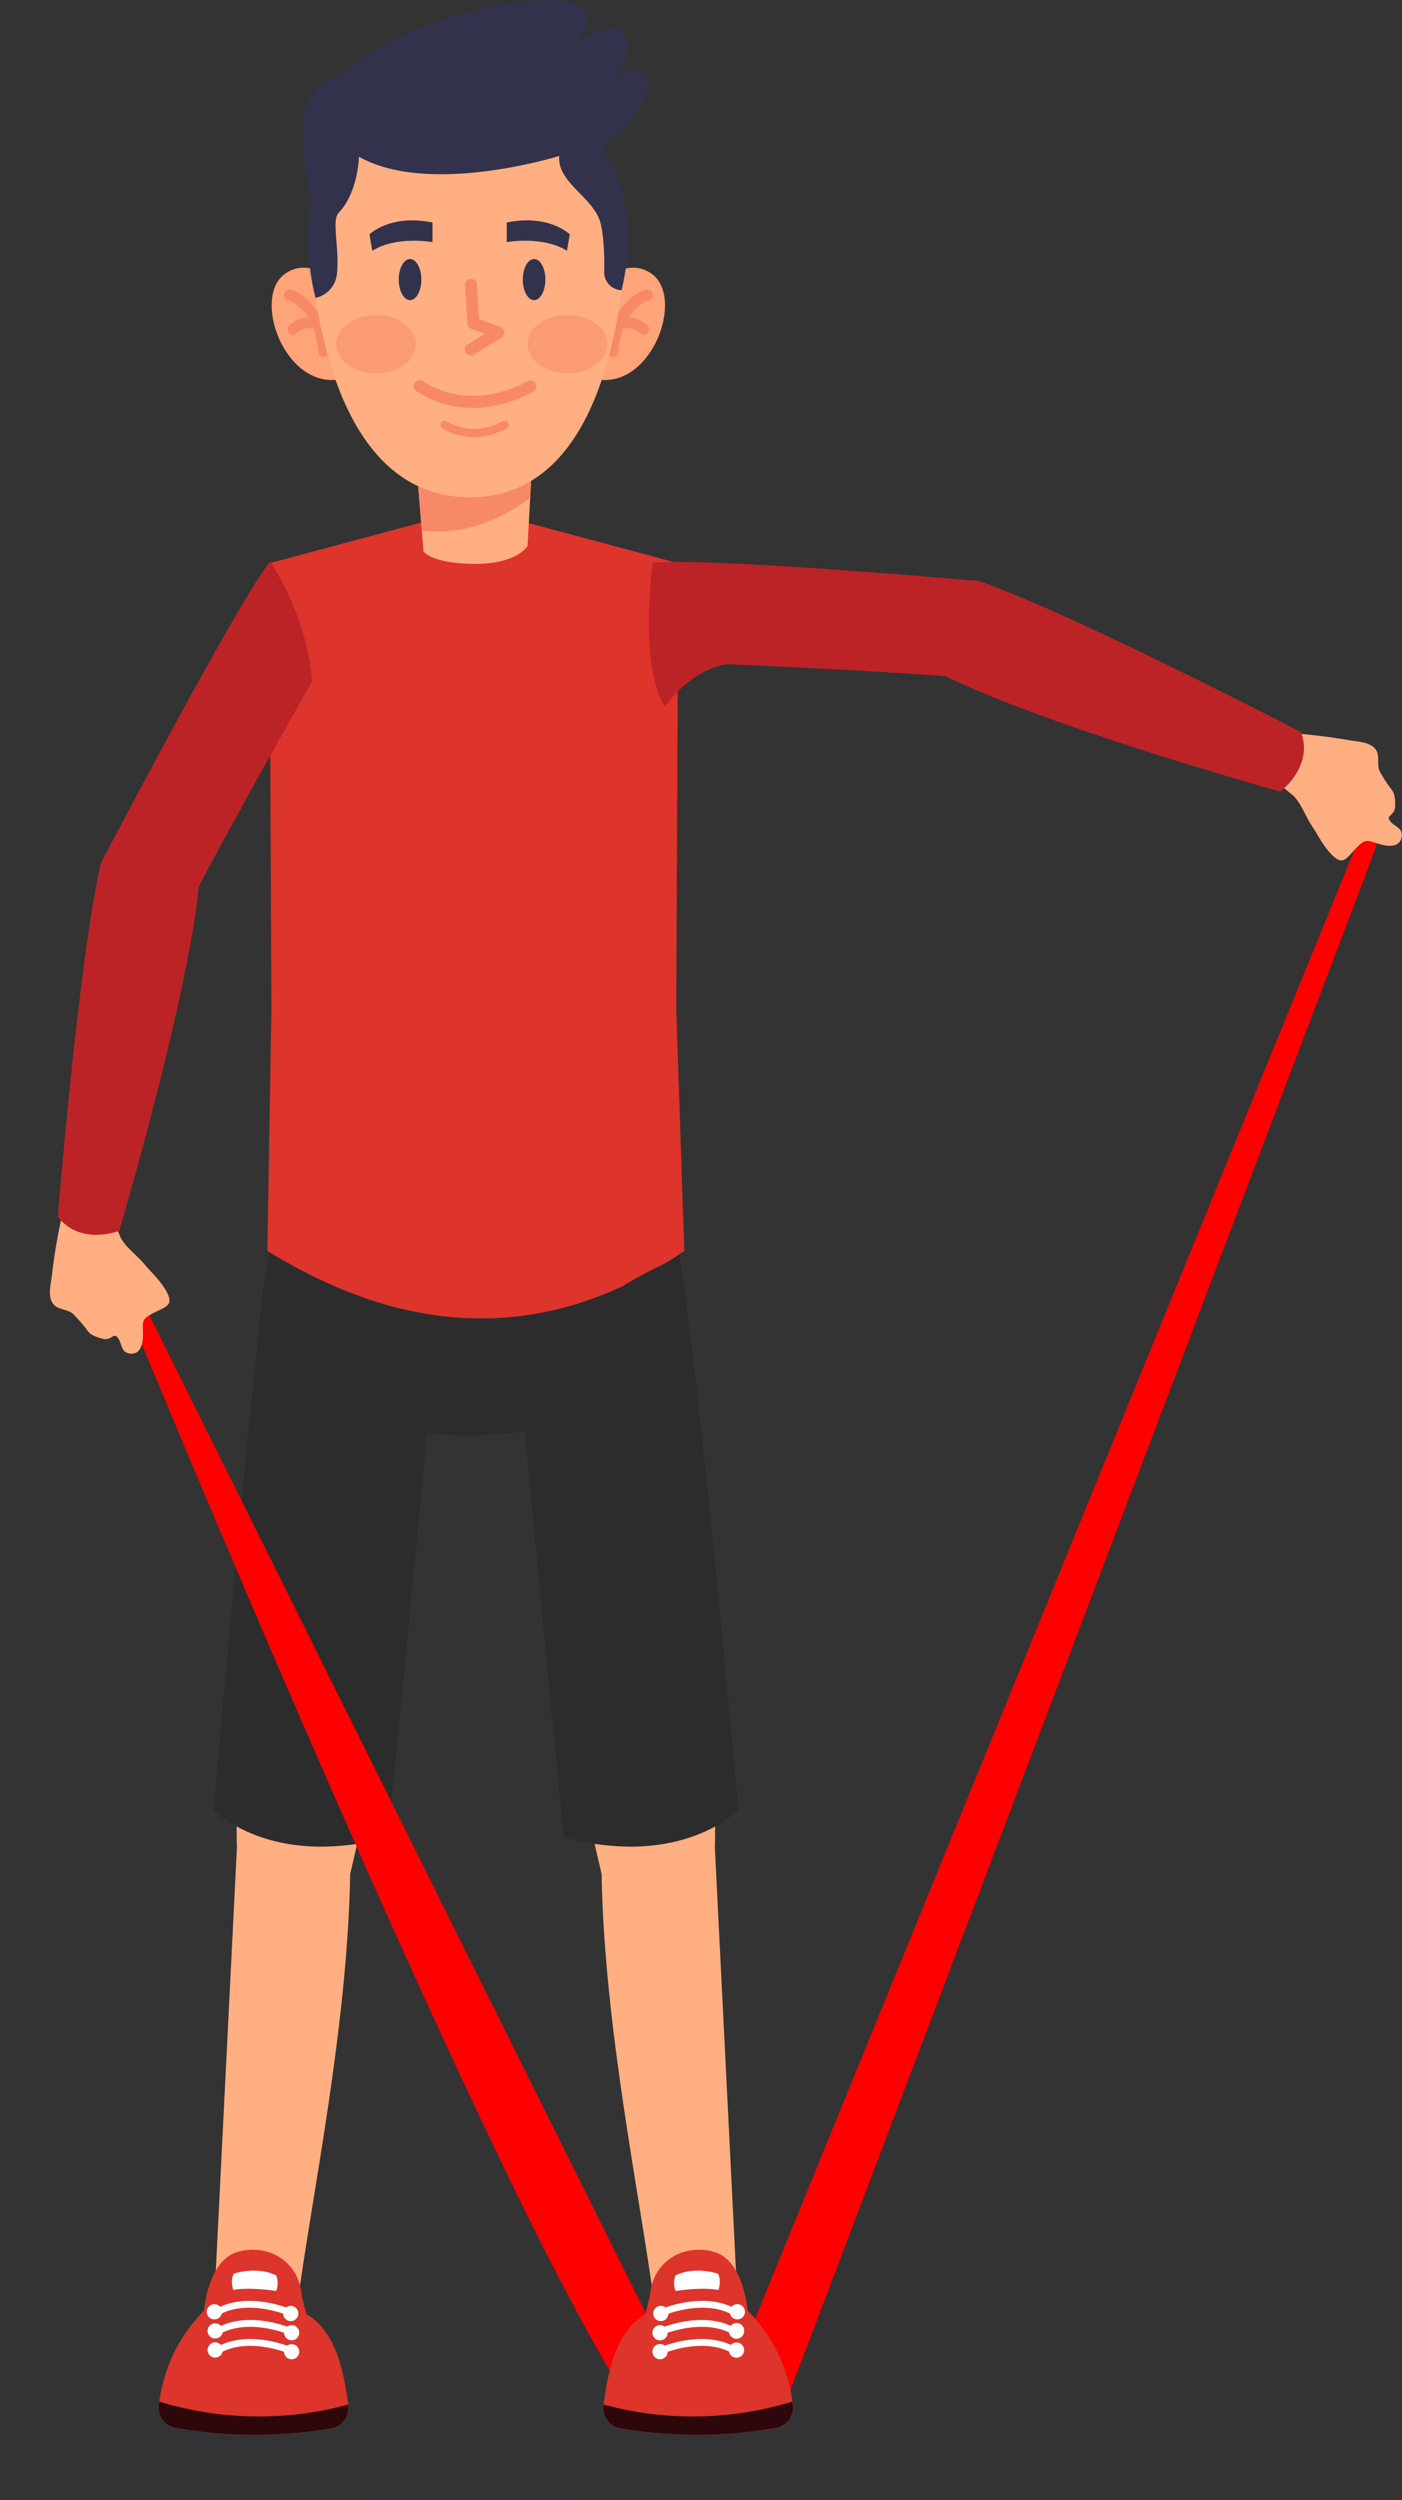 <svg xmlns="http://www.w3.org/2000/svg" viewBox="0 0 395.97 705.84"><rect x="0" y="0" width="395.97" height="705.84" fill="#333333" stroke="none"/><defs><style>.cls-9{fill:#32324c}.cls-2{fill:#2c2c2c}.cls-3{fill:#ffaf82}.cls-4{fill:#dd342c}.cls-5{fill:#fff}.cls-6{fill:#2d070a}.cls-7{fill:#f88968}.cls-8{fill:#ffa378}.cls-12{fill:#fbc0a4}.cls-13{fill:#bc2327}</style></defs><g id="Capa_2" data-name="Capa 2"><g id="Información"><ellipse cx="131.47" cy="685.9" rx="131.47" ry="19.95" style="opacity:.1;fill:#32324c"/><path class="cls-2" d="M72.78 386.61c-.08-26.58 6.5-44.41 6.5-44.41 42.69-2.76 109.84 0 109.84 0l.27.77s6.9 24.27 2.87 43.64c-41.54 25.73-81.57 24.03-119.48 0Z"/><path class="cls-3" d="M67 504c-.19 7.29-.24 13.38-.09 17.68l-6.34 127 23.33 2.5c4.07-30.91 14.24-78.6 15-122.11l5.8-25.12Z"/><path class="cls-4" d="M85.21 648.12c-.69-9.58-9.24-14.8-18-12.41-8.54 2.34-9.57 16.59-9.57 16.59A44.78 44.78 0 0 0 45 678c-.06.36-.12.72-.16 1.11a5.76 5.76 0 0 0 4.79 6.31 128.06 128.06 0 0 0 44.05.12 5.73 5.73 0 0 0 4.67-6.36v-.34c-1-7.26-2.92-20.57-11.81-25.51Z"/><path class="cls-5" d="m81.83 659.15.77-1.75c-.53-.23-13.1-5.62-22.27.36l1.05 1.6c8.3-5.42 20.33-.26 20.45-.21Z"/><path class="cls-5" d="M80.26 658.91a2.14 2.14 0 1 0 1.74-2.47 2.15 2.15 0 0 0-1.74 2.47Zm-21.61-.52a2.15 2.15 0 1 0 1.77-2.47 2.16 2.16 0 0 0-1.77 2.47Zm22.96-4.63.77-1.75c-.53-.23-13.1-5.62-22.26.36l1 1.6c8.35-5.42 20.37-.26 20.49-.21Z"/><path class="cls-5" d="M80 653.51a2.15 2.15 0 1 0 1.8-2.51 2.15 2.15 0 0 0-1.8 2.51ZM58.43 653a2.15 2.15 0 1 0 1.77-2.48 2.17 2.17 0 0 0-1.77 2.48Zm23.4 11.53.77-1.75c-.53-.23-13.1-5.62-22.27.36l1.05 1.6c8.3-5.42 20.33-.26 20.45-.21Z"/><path class="cls-5" d="M80.26 664.29a2.14 2.14 0 1 0 1.74-2.48 2.14 2.14 0 0 0-1.74 2.48Zm-21.61-.52a2.15 2.15 0 1 0 1.77-2.47 2.16 2.16 0 0 0-1.77 2.47ZM66 641.89s6.46-2.24 12 .48a6.2 6.2 0 0 1 0 4.4s-7.43-1.2-12.13-.28c-.03 0-.87-2.65.13-4.6Z"/><path class="cls-6" d="M49.6 685.41a128.06 128.06 0 0 0 44.05.12 5.73 5.73 0 0 0 4.67-6.36v-.34A96 96 0 0 1 45 678c-.06.36-.12.72-.16 1.11a5.76 5.76 0 0 0 4.76 6.3Z"/><path class="cls-2" d="M76 354.66c-4.45 27-10.26 97-15.73 156.27 0 0 15.88 16.73 49.38 7.75l11.68-121.36S125 364.16 76 354.66Z"/><path class="cls-4" d="M75.51 353.15c36.85 22.7 76.77 28 117.76 0L191 284.89l.58-125.89L150 147.87a62.16 62.16 0 0 0-32.34 0L76.1 159l.56 125.86Z"/><path class="cls-3" d="m150.31 129.79-.57 10.78-.74 13.52s-2.68 5.09-14.8 5.09-14.59-3.48-14.59-3.48l-.49-6-1.63-19.92Z"/><path class="cls-7" d="m150.31 129.79-.57 10.78c-5.05 3.79-17 11.23-30.6 9.14l-1.63-19.92Z"/><path class="cls-8" d="M96.82 80.73s-9.28-9.07-16.69-3.15c-8.76 7 .4 32.19 15.93 29.52Z"/><path class="cls-7" d="M91.4 100.83a1.52 1.52 0 0 1-1.47-1.41c-1-12.39-8.26-14.54-8.57-14.63a1.54 1.54 0 0 1 .78-3c.4.1 9.66 2.67 10.85 17.36a1.55 1.55 0 0 1-1.41 1.65.54.54 0 0 1-.18.03Z"/><path class="cls-7" d="M82.72 94.52a1.56 1.56 0 0 1-1-.43 1.53 1.53 0 0 1-.06-2.17 8.72 8.72 0 0 1 8.28-2.09 1.54 1.54 0 0 1-.76 3A5.59 5.59 0 0 0 83.89 94a1.56 1.56 0 0 1-1.17.52Z"/><path class="cls-8" d="M167.73 80.73s9.28-9.07 16.69-3.15c8.76 7-.4 32.19-15.93 29.52Z"/><path class="cls-7" d="M173.15 100.83a1.52 1.52 0 0 0 1.47-1.41c1-12.39 8.26-14.54 8.57-14.63a1.54 1.54 0 0 0-.78-3c-.4.1-9.67 2.67-10.85 17.36a1.53 1.53 0 0 0 1.41 1.65.54.54 0 0 0 .18.03Z"/><path class="cls-7" d="M181.83 94.52a1.56 1.56 0 0 0 1-.43 1.53 1.53 0 0 0 .06-2.17 8.72 8.72 0 0 0-8.28-2.09 1.54 1.54 0 0 0 .76 3 5.59 5.59 0 0 1 5.29 1.17 1.55 1.55 0 0 0 1.17.52Z"/><path class="cls-3" d="M132.74 140.38c-32.06 0-42-38.09-44.91-66a44 44 0 0 1 43.09-48.66h2.32a44 44 0 0 1 43.21 47.82c-2.45 28.28-11.66 66.84-43.71 66.84Z"/><path class="cls-9" d="M122.15 62.81v5.55s-10.14-1.86-17 2.43l-.8-4.62s5.77-5.8 17.8-3.36Zm20.97 0v5.55s10.15-1.86 17 2.43l.8-4.62s-5.76-5.8-17.8-3.36Z"/><path class="cls-9" d="M168.82 40.31s13.18 14.74 6.73 41.62a5.07 5.07 0 0 1-4.91-5.2c.18-6.49-.45-12.07-1.22-14.4-2.26-6.82-12.09-10.92-11.48-18.3 0 0-36.7 11.48-56.56.21 0 0-.2 10-5.73 15.84-2.07 2.2.3 10.07-.5 17.38a7.75 7.75 0 0 1-6.05 6.64 69.8 69.8 0 0 1-1.62-24.45c1.34-10.95 3.71-16.07 3.71-16.07S99.3 22 131.29 22c29.71 0 37.53 18.31 37.53 18.31Z"/><path class="cls-9" d="M88 56.26s-4.41-16.82-1.78-25 8.7-9.26 8.7-9.26 18.39-16.42 47.89-20.88 23.73 5.51 19.79 11.28c0 0 11-8.92 14-1.83s-5.06 13.65-5.06 13.65 8-7.42 10.81-2.27-7.93 18.28-14.64 20.64c.02 0-58.66-20.59-79.71 13.67Zm31 22.67c0 3.21-1.43 5.8-3.19 5.8s-3.19-2.59-3.19-5.8 1.43-5.8 3.19-5.8 3.19 2.6 3.19 5.8Zm28.66 0c0 3.21 1.42 5.8 3.18 5.8s3.19-2.59 3.19-5.8-1.42-5.8-3.19-5.8-3.18 2.6-3.18 5.8Z"/><path class="cls-7" d="M132.81 100.35a1.71 1.71 0 0 1-1.27-.79 1.69 1.69 0 0 1 .55-2.33l4.82-3-3.78-1.39a1.69 1.69 0 0 1-1.13-1.46l-.65-10.88a1.69 1.69 0 1 1 3.38-.2l.58 9.77 6 2.21a1.69 1.69 0 0 1 1.1 1.42 1.7 1.7 0 0 1-.79 1.61l-7.78 4.8a1.68 1.68 0 0 1-1.03.24Zm7.19 14.11a29.4 29.4 0 0 1-22.47-4.08 1.68 1.68 0 0 1 1.84-2.81c14 9.22 29.37.21 29.52.11a1.68 1.68 0 0 1 1.74 2.88 35.76 35.76 0 0 1-10.63 3.9Zm-5.77 8.91a17.09 17.09 0 0 1-9.31-2.46 1.17 1.17 0 0 1 1.2-2c7.87 4.68 15.51.22 15.83 0a1.19 1.19 0 0 1 1.62.4 1.18 1.18 0 0 1-.4 1.62 19.71 19.71 0 0 1-8.94 2.44Z"/><path d="M117.51 97.14c0 4.53-5.06 8.2-11.29 8.2s-11.3-3.67-11.3-8.2 5.06-8.2 11.3-8.2 11.29 3.67 11.29 8.2Zm54.05 0c0 4.53-5.06 8.2-11.3 8.2S149 101.67 149 97.14s5.06-8.2 11.29-8.2 11.27 3.67 11.27 8.2Z" style="opacity:.5;fill:#f88968"/><path d="M29.81 354.66S142.78 631.4 181.75 684l37.44 1.41 169.6-446.66-2-9.21-186 455.65-3.92-3L31 348.82Z" style="fill:red"/><path class="cls-12" d="M359.91 220.11a6.72 6.72 0 1 0-5.67-7.62 6.72 6.72 0 0 0 5.67 7.62Z"/><path class="cls-3" d="M389.29 216.29c-.18-1.77.37-3.7-1.17-5.2-1.71-1.66-5-1.75-7.2-2.14a164.52 164.52 0 0 0-20.17-2.2l-.84 13.36c0 .33 5 4.1 5.45 4.6 2.18 2.24 3.28 5.56 5 8.19 1.84 2.78 3.33 5.88 5.67 8.29 2.92 3 3.9 1.67 6.21-.91 3.81-4.25 3.71-2.84 8.54-1.69 1.3.31 3.41.32 4.3-.67a3.13 3.13 0 0 0 .6-3.34c-.57-1-2-1.6-2.75-2.41-2.06-2.15 1.08-1.64 1.11-4.63 0-1.62 0-3.36-1-4.61a39.33 39.33 0 0 1-3.3-5.07 4.22 4.22 0 0 1-.45-1.57Z"/><path class="cls-13" d="M201.25 187.33s42.35 1.76 66 3.59c0 0 21.73 11.88 94.32 32.56 0 0 9.52-7 5.86-16.82 0 0-66.24-34.31-91.09-42.65 0 0-77.48-6.84-92-5.07a43.07 43.07 0 0 0 16.91 28.39Z"/><path class="cls-12" d="M31.26 343a6.72 6.72 0 1 1-5.72-7.59 6.72 6.72 0 0 1 5.72 7.59Z"/><path class="cls-3" d="M19.32 370.16c-1.65-.68-3.66-.69-4.66-2.6-1.12-2.11-.27-5.29 0-7.51a163.17 163.17 0 0 1 3.58-20l13.05 3c.33.07 2.54 5.92 2.88 6.52 1.54 2.73 4.41 4.72 6.44 7.13s4.71 4.85 6.35 7.78c2 3.65.51 4.21-2.61 5.7-5.16 2.45-3.78 2.75-4 7.72-.07 1.34-.64 3.36-1.85 3.94a3.15 3.15 0 0 1-3.37-.37c-.77-.82-1-2.34-1.54-3.31-1.49-2.6-1.88.56-4.75-.25-1.57-.44-3.23-.94-4.14-2.28a39.11 39.11 0 0 0-4.01-4.63 4 4 0 0 0-1.37-.84Z"/><path class="cls-13" d="M88.14 192.41s-21 36.83-32 57.83c0 0-1.46 24.72-22.45 97.23 0 0-11 4.36-17.37-4 0 0 6.07-74.35 12.19-99.84 0 0 38.56-73.71 47.76-85.07.03.03 10.43 14.77 11.87 33.85Z"/><path class="cls-3" d="M201.81 504c.19 7.29.24 13.38.09 17.68l6.34 127-23.33 2.5c-4.07-30.91-14.24-78.6-15-122.11L164.1 504Z"/><path class="cls-4" d="M183.58 648.12c.68-9.58 9.24-14.8 18-12.41 8.54 2.34 9.57 16.59 9.57 16.59a44.78 44.78 0 0 1 12.67 25.7c.06.36.12.72.15 1.11a5.75 5.75 0 0 1-4.78 6.31 128.06 128.06 0 0 1-44.05.12 5.72 5.72 0 0 1-4.67-6.36v-.34c1-7.26 2.93-20.57 11.81-25.51Z"/><path class="cls-5" d="m187 659.15-.77-1.75c.53-.23 13.1-5.62 22.26.36l-1 1.6c-8.39-5.42-20.41-.26-20.49-.21Z"/><path class="cls-5" d="M188.53 658.91a2.15 2.15 0 1 1-1.76-2.47 2.15 2.15 0 0 1 1.76 2.47Zm21.61-.52a2.15 2.15 0 1 1-4.24-.7 2.15 2.15 0 1 1 4.24.7Zm-22.96-4.63-.77-1.75c.53-.23 13.1-5.62 22.26.36l-1 1.6c-8.35-5.42-20.37-.26-20.49-.21Z"/><path class="cls-5" d="M188.75 653.51A2.15 2.15 0 1 1 187 651a2.15 2.15 0 0 1 1.75 2.51Zm21.61-.51a2.15 2.15 0 1 1-1.77-2.48 2.15 2.15 0 0 1 1.77 2.48ZM187 664.53l-.77-1.75c.53-.23 13.1-5.62 22.26.36l-1 1.6c-8.39-5.42-20.41-.26-20.49-.21Z"/><path class="cls-5" d="M188.53 664.29a2.15 2.15 0 0 1-4.24-.71 2.15 2.15 0 1 1 4.24.71Zm21.61-.52a2.15 2.15 0 1 1-4.24-.71 2.15 2.15 0 0 1 4.24.71Zm-7.35-21.88s-6.46-2.24-12 .48a6.26 6.26 0 0 0 0 4.4s7.43-1.2 12.12-.28c.03 0 .92-2.65-.12-4.6Z"/><path class="cls-6" d="M219.19 685.41a128.06 128.06 0 0 1-44.05.12 5.72 5.72 0 0 1-4.67-6.36v-.34a96.05 96.05 0 0 0 53.32-.84c.06.36.12.72.15 1.11a5.75 5.75 0 0 1-4.75 6.31Z"/><path class="cls-2" d="M191.92 354.84c4.46 27 11.18 96.78 16.65 156.09 0 0-15.88 16.73-49.38 7.75l-11.68-121.36s1.97-24.19 44.41-42.48Z"/><path class="cls-13" d="M187.82 199.48s6.91-10.39 17.71-12-21.2-28.58-21.2-28.58-4.02 29.1 3.49 40.58Z"/></g></g></svg>